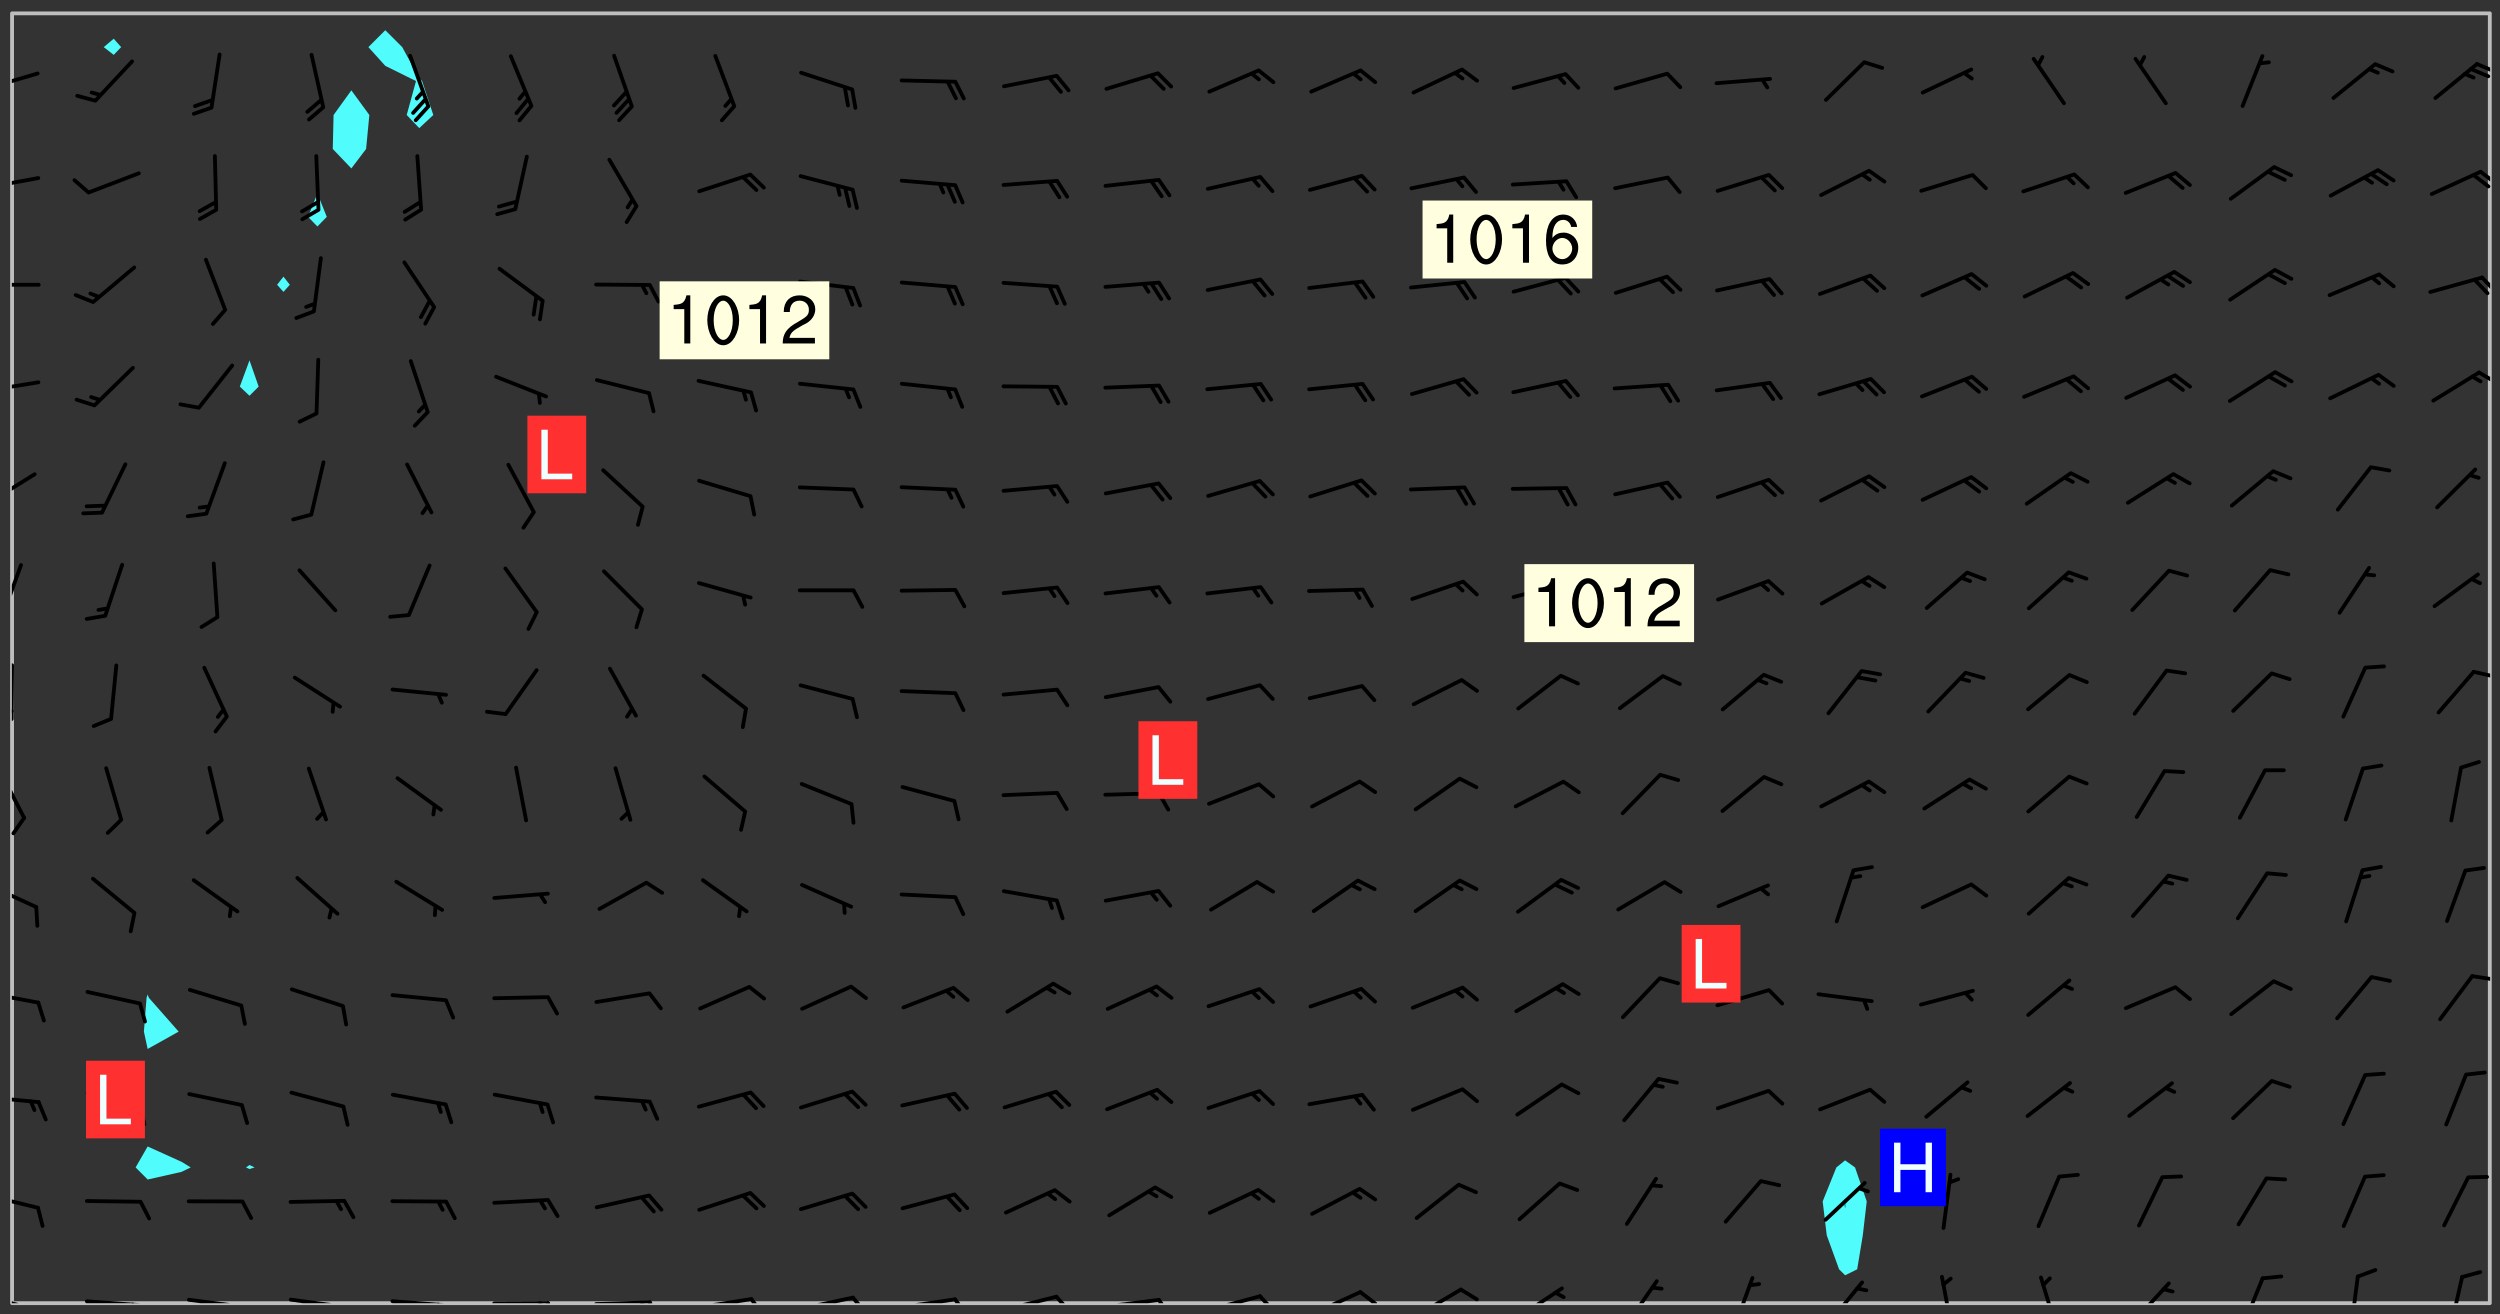 <svg xmlns="http://www.w3.org/2000/svg" role="img" xmlns:xlink="http://www.w3.org/1999/xlink" viewBox="142.45 309.95 326.84 171.84"><rect x="142.45" y="309.95" width="326.84" height="171.84" fill="#333333" stroke="none"/><defs><clipPath id="a"><path d="M144 311.672h1v168.656h-1zm0 0"/></clipPath><clipPath id="b"><path d="M144 311.672h324v168.656H144zm0 0"/></clipPath><clipPath id="c"><path d="M467 311.672h1v168.656h-1zm0 0"/></clipPath><clipPath id="d"><path d="M144 479h4v1.328h-4zm0 0"/></clipPath><clipPath id="e"><path d="M153 479h9v1.328h-9zm0 0"/></clipPath><clipPath id="f"><path d="M160 480h3v.328h-3zm0 0"/></clipPath><clipPath id="g"><path d="M159 480h2v.328h-2zm0 0"/></clipPath><clipPath id="h"><path d="M166 479h9v1.328h-9zm0 0"/></clipPath><clipPath id="i"><path d="M173 480h3v.328h-3zm0 0"/></clipPath><clipPath id="j"><path d="M180 479h8v1.328h-8zm0 0"/></clipPath><clipPath id="k"><path d="M187 480h2v.328h-2zm0 0"/></clipPath><clipPath id="l"><path d="M193 479h9v1.328h-9zm0 0"/></clipPath><clipPath id="m"><path d="M200 480h2v.328h-2zm0 0"/></clipPath><clipPath id="n"><path d="M199 480h2v.328h-2zm0 0"/></clipPath><clipPath id="o"><path d="M206 480h9v.328h-9zm0 0"/></clipPath><clipPath id="p"><path d="M213 480h3v.328h-3zm0 0"/></clipPath><clipPath id="q"><path d="M212 480h2v.328h-2zm0 0"/></clipPath><clipPath id="r"><path d="M220 479h8v1.328h-8zm0 0"/></clipPath><clipPath id="s"><path d="M227 479h2v1.328h-2zm0 0"/></clipPath><clipPath id="t"><path d="M226 480h2v.328h-2zm0 0"/></clipPath><clipPath id="u"><path d="M233 479h8v1.328h-8zm0 0"/></clipPath><clipPath id="v"><path d="M240 479h3v1.328h-3zm0 0"/></clipPath><clipPath id="w"><path d="M246 479h9v1.328h-9zm0 0"/></clipPath><clipPath id="x"><path d="M253 479h3v1.328h-3zm0 0"/></clipPath><clipPath id="y"><path d="M260 479h8v1.328h-8zm0 0"/></clipPath><clipPath id="z"><path d="M267 479h3v1.328h-3zm0 0"/></clipPath><clipPath id="A"><path d="M273 479h8v1.328h-8zm0 0"/></clipPath><clipPath id="B"><path d="M280 479h3v1.328h-3zm0 0"/></clipPath><clipPath id="C"><path d="M286 479h9v1.328h-9zm0 0"/></clipPath><clipPath id="D"><path d="M293 479h3v1.328h-3zm0 0"/></clipPath><clipPath id="E"><path d="M300 479h8v1.328h-8zm0 0"/></clipPath><clipPath id="F"><path d="M306 479h4v1.328h-4zm0 0"/></clipPath><clipPath id="G"><path d="M313 478h8v2.328h-8zm0 0"/></clipPath><clipPath id="H"><path d="M320 478h3v2.328h-3zm0 0"/></clipPath><clipPath id="I"><path d="M327 478h7v2.328h-7zm0 0"/></clipPath><clipPath id="J"><path d="M333 478h3v2.328h-3zm0 0"/></clipPath><clipPath id="K"><path d="M340 478h7v2.328h-7zm0 0"/></clipPath><clipPath id="L"><path d="M354 477h6v3.328h-6zm0 0"/></clipPath><clipPath id="M"><path d="M368 476h4v4.328h-4zm0 0"/></clipPath><clipPath id="N"><path d="M381 477h6v3.328h-6zm0 0"/></clipPath><clipPath id="O"><path d="M396 476h2v4.328h-2zm0 0"/></clipPath><clipPath id="P"><path d="M409 476h3v4.328h-3zm0 0"/></clipPath><clipPath id="Q"><path d="M420 477h7v3.328h-7zm0 0"/></clipPath><clipPath id="R"><path d="M435 476h4v4.328h-4zm0 0"/></clipPath><clipPath id="S"><path d="M449 476h2v4.328h-2zm0 0"/></clipPath><clipPath id="T"><path d="M462 476h3v4.328h-3zm0 0"/></clipPath><clipPath id="U"><path d="M144 465h4v4h-4zm0 0"/></clipPath><clipPath id="V"><path d="M144 453h4v2h-4zm0 0"/></clipPath><clipPath id="W"><path d="M144 439h4v3h-4zm0 0"/></clipPath><clipPath id="X"><path d="M465 437h3v2h-3zm0 0"/></clipPath><clipPath id="Y"><path d="M144 425h4v4h-4zm0 0"/></clipPath><clipPath id="Z"><path d="M144 410h2v8h-2zm0 0"/></clipPath><clipPath id="aa"><path d="M144 416h2v4h-2zm0 0"/></clipPath><clipPath id="ab"><path d="M144 396h1v9h-1zm0 0"/></clipPath><clipPath id="ac"><path d="M144 402h1v2h-1zm0 0"/></clipPath><clipPath id="ad"><path d="M465 397h3v2h-3zm0 0"/></clipPath><clipPath id="ae"><path d="M144 383h2v8h-2zm0 0"/></clipPath><clipPath id="af"><path d="M144 371h4v5h-4zm0 0"/></clipPath><clipPath id="ag"><path d="M144 359h4v3h-4zm0 0"/></clipPath><clipPath id="ah"><path d="M466 358h2v3h-2zm0 0"/></clipPath><clipPath id="ai"><path d="M144 346h4v2h-4zm0 0"/></clipPath><clipPath id="aj"><path d="M466 345h2v4h-2zm0 0"/></clipPath><clipPath id="ak"><path d="M144 332h4v3h-4zm0 0"/></clipPath><clipPath id="al"><path d="M466 332h2v3h-2zm0 0"/></clipPath><clipPath id="am"><path d="M465 332h3v3h-3zm0 0"/></clipPath><clipPath id="an"><path d="M144 319h4v3h-4zm0 0"/></clipPath><clipPath id="ao"><path d="M466 318h2v2h-2zm0 0"/></clipPath><clipPath id="ap"><path d="M465 318h3v3h-3zm0 0"/></clipPath><g id="aq" clip-path="url(#clip1)"><path fill="#fff" fill-opacity="0" fill-rule="evenodd" d="M0 0h1000v1000H0zm0 0"/><path fill="#d3d3d3" fill-opacity="0" fill-rule="evenodd" d="M162.152 355.867l-.234.293.059.234.117.172.176.234.293.348.113.059.117-.172.059-.234.176-.176.465-.176h.699l.234.293.289.816.059.176.176.23.352.234.699.699.172.176.234.348.234.41.289.582.41.465.23.234.234.176.117.23.176.293.172 1.164v.234l.059.289.059.117.117.117.348.41.117.172.176.176.176.234.117.172.172.352.059.234.234.406.234-.059-.176.176-.059.93h-.582l-.234-.113-.348.113-.117.117-.059.293-.059.176-.117.172-.465.293-.059.234-.059.113v.645l.059.172v.41l.059.059v.406l.059.406.117.176.059.059.23.641-.059.293v.699l-.059.582v.234l-.059.23-.055.352v1.922l.055.117h.426l-.367.117-.023.352.891 1.168 1.742.539 1.34.359v.539l.09.809.535.715 1.52.27.891-.086.09 1.164.535.18 1.16-.18 2.055-.984 1.16-.363 1.879-.176 1.695-.18-.18.719-1.516.086-1.25.09-.805.27-1.074.809.27.719.535.898-.18.625-.266.809.266 1.078.625.898.805.18 1.25-.18-.266.723.098.504.055.293v.172l.059.293v.406l.176.117.352.117h.406l.293-.176.113-.117.059-.117.117-.23.059-.176.352-.465.23-.176.176-.059.176.059.059.176.117.988.055.469.059.172.117.234.176.059.816.059h.289l.117.234.059.406.059.352v1.105l.117.293.117.348.289.699.176.352.582.754.352.176.172.059.469.234.641.465.348.234.293.176.293.055.23.062.816.348.293.176.113.172.352.352.117.176.523.641v.289l.059.352v.348l.059.352.059.289.117.059.172.059h.176l.582.234.176.117.176.289.176.234.113.234.293.23.117.117v.41l.059.055.289.234.234.117.059.117.117.172.059.117.23.234.059.176.234.059.117.059-.117.113-.059.117v.117l-.117.293-.117.289v.582l.176.117.117.059.059.117.117.117.113.059.176.348.059.352.059.406v.176l-.059.176-.117.699v.172l.117.176.293.293h.406l.176.117.117.172.117.293v.234h-.527l-.23-.234h-.234l-.176.059-.059.699.059.348.117.176.176.41.117.23.289.469.176.055h.523l.234.059.758.641.059.293v.234l.059.059.23.348v.352l-.117.172v.293l.293.289.293.176.172.059.293.176.293.117.582.406.289.234.293.176.219.16.016.012.23.176.641.523.176.234.117.176.176.176.113.172v.641l.117.176.469.117.582.117.234.059.23.113.293.117.113.059.586.352.289.172.176.062.176.055.176.059.699.352.289.176.234.055.289.176.234.117.641.406.293.117.172.059.234.059.41.059.23.059.234.117.059.172-.41.176.469.059.059.293.113.234.176.055.234.059.176.059.406.117.641.234.117.172.059.234v.176l-.059.117-.059.406.234.234.117.059.348.117.641.23.176.117.289.117.176.176.234.465.582 1.105.176.176.348.176.176.117.352.117 1.047.523.234.059.465.113.293.059.465.176.758.582.234.234.348.465.176.176.289.234.816.699.293.176.289.289.293.176.293.289.695.641.176.176.293.234.289.234.469.289.641.582.348.234.234.293.348.348.352.465.934.992.348.406.117.176.234.059.113.117.645.176.23.113.234.059.293.176.23.117.934.699.406.406.234.176.406.176.234.117.816.348.348.234.234.117.293.289.23.117.758.352.352.172.23.059.293.117.234.059.871.176h.816l.469.23.172.059.875.699.465.117.293.059.176.059.23.059.469.059.348.059.352.059.406.059h.293l.172.059v.23l.176.176h.293l.348.059.352.059.699.117h.641l.465-.234.293-.176.172-.117.41-.172.289-.176.934-.465.469-.293.523-.293.465-.172.465-.176 1.051-.465.289-.117.41-.117.289-.117.527-.176 1.516-.699.582-.348.289-.059.293-.059.348-.117.875-.23.352-.117h.113l.234-.059.875-.234.234-.059h.812l.352-.059.816-.117.172-.059.352-.055.293-.059.23-.059.816-.176.176-.059h.348l.234-.059.465-.117.758-.172.234-.059h.348l.41-.117.289-.059 1.285-.059h.289l.41-.059.23-.059h.176l.875-.117h.406l.41-.117h.348l.352-.113.871-.059h1.75l1.047.289.41.117.289.117.352.117.289.117 1.051.172.289.059h.293l.293.059.172.059.41.059.172.059.117.059h.117l.117.059.352.059h.113l.41.066 1.922.395 1.926.395 1.52.449 1.695.719 2.145.805 1.605-.719 1.43-.805 1.16-1.078 1.25-.449 3.035-.719 1.875-.359 2.145-1.348 2.234-1.254 2.5-1.258 1.695-.449 1.785-.18 1.16-.27.625.539 1.34-.27.715-.988.984-1.344.445-.18.805-.359 1.875-.539 1.785-.449 1.25-.27 1.16-.09 1.699-.09 1.961-.27 1.25-.09h.539l.625-.09h.891l2.145-.18 2.41-.18 2.59-.09 1.695.18 1.609.09 1.43.359 1.16.719 1.875.988 1.16 1.527.266.715.629.09.355.898.535.539.535 1.527 1.074.359h.535l-.805.535.09 1.707.715 2.695.891.805.895.988.715 1.258 1.785.539 1.52-.18.355 1.344 1.609-.805.98-.539.27.27.316-.215.219-.145.801.449.449-.359h.355l.535-.27.539-.719.535-.27.625-.988 1.16.449.84.371 1.395.617 1.695-.18h1.605l1.785.09.18-1.707.535-1.344.805.27.492.848.402.406-.09.539v.359l.715.449.711-.27h1.43l.359.988.445 1.258.715 1.344 1.25.629 1.695.629.715-.18.18-.539.98-.09.449.359.086 1.258-.266.629-.535.18v.539l.715.984.266.539.984.988.801 1.078-.266.359-.09.898-.625 2.332-.355 2.066-.09 1.793-.18.719-.09.539v1.438l-.98 1.883-.359 1.707-.535.898-.805 1.168-.266.539 2.055 1.254.086.359-.355.539-.09-.18v.809l.09 1.438-.445.715-1.074.094-.266.715.535.898.805.719 1.16.809 1.34.27.445.359-.355.449-1.789-.09-1.25-.449-.715-.719-.625-.09-.176 3.59-.188 1.309h89.359V311.703h-55.27v49.082l.762.125 3.289.543 2.023 2.836v2.754l2.352.332 2.348.332h4.051l-1.379 4.16-2.023.707-2.023.703-.543.344-2.594 1.617-.188.117-2.023-2.078-.73-2.742-2.672-2.078-1.375-3.5-.066-.082-1.957-2.672 2.75-1.418v-49.082H294.422v91.414l.117.031.133.012.074.074.105.047.09.059.086.059.09.059.297.297.059.09.031.117.027.117.016.137-.031.117-.059.09-.059.086-.043.105-.047.102-.027.121v.145l.176.27.148.148.074.086.074.074.043.105.062.09.059.086.043.105.059.09.047.102.043.105.059.086.117.18.074.074.062.086.059.09.043.105.059.09.059.086.062.09.059.09.043.102.117.18.074.074.059.086.074.074.09.059.105.047h.148l.133-.016.133.016.102-.047.074-.074.047-.102-.016-.133v-.148l-.047-.105-.027-.117-.047-.102-.027-.121-.043-.102-.062-.09-.043-.102-.043-.105-.031-.117-.016-.133-.012-.137.086-.059.059-.086.121-.031.043.105.016.133v.117l.059.102.059.09.09.059.148.148.059.09.043.105-.012.102.086.059.105.047.086.059.09.059.074.074-.117.027-.105.047-.086.059-.074.074-.059.09-.062.086-.027.121-.047.102-.043.105-.031.117-.012.133-.016.133v.148l.027.117.047.105.043.102.059.09.074.074.09.059.074.074.09.059.059.09.043.105.047.102.117.031.133.016h.148l.117-.031.105.043.043.105.047.102.027.121L299.5 410l.027.117.031.121.027.117.105.043.102.047.133-.016.148.148.062.086.074.074.07.074.09.062.105.043.102.043.117.031.137.016.117-.031.074-.074.027-.117-.012-.133-.031-.121-.027-.117.043-.105h.117l.09.062.117.027h.148l.133.016h.148l.133.016.133-.016h.148l.133-.016.133-.012.137.012.117-.027.133-.016.191-.059-.059.176-.016.133-.027.121-.016.133-.059.086-.133.016-.105.047-.105.043-.117.031-.117.027-.266.031h-.148l-.133.016-.074.074.059.086.148.148.117.18.074.07.09.062.09.059.086.059.09.059.102.043.105.062.105.043.086.059.105.047.102.043.18.117.059.09-.043.102-.047.105.016.133.223.223.059.09.043.102.031.121.043.102.016.133.031.117.012.137.031.117.148.148.102.043.105.043.117.031.133.016.137.016h.117l.117-.031.09-.059.043-.105.047-.102.043-.105.031-.117.012-.133v-.148l-.012-.133-.016-.133-.031-.117-.043-.105-.047-.105-.043-.102-.043-.105-.016-.133.016-.133.027-.117.031-.117.027-.121.047-.102.09-.059.086-.062.074-.074.09-.059.223-.223.059-.086.074-.074.117-.18.059-.086v-.148l-.074-.074-.102-.047-.105-.043-.102-.043-.059-.09-.047-.105-.027-.117.09-.059.117-.031.102-.043.18-.117.148-.148.012-.133-.012-.105-.09-.059-.133.016h-.148l-.133.016-.133-.016-.121-.031-.086-.059-.074-.074-.059-.09-.062-.086-.117-.18-.059-.086.031-.121.086-.059.121-.031.059-.086v-.121l-.031-.117-.059-.09-.059-.086-.047-.105-.027-.117-.016-.133.059-.09.074-.074.09-.059.117-.18.074-.074.059-.086.148-.148.121-.031.133-.016.133.016.074.074.043.105.016.133-.031.117-.117.031-.133.012-.148.148-.043.105-.047.102-.027.121-.031.117v.148l.031.117.043.105.059.09.074.07.074.074.117.031.121.027.117-.027.133-.016h.117l.09.059.074.074.047.105.059.086.102.047.133.016.105.043.086.059-.012.105-.074.074-.18.117-.059.09-.09.059-.07.074-.074.074-.062.09-.027.117-.016.133.016.133-.016.133v.148l.016.133.027.117.031.121.074.074.09.059.086.059.09.059.117.031v.086l-.102.047-.09.059-.266.031-.117.027h-.148l-.105.043-.102.047-.059.09-.062.234-.012.133-.031.121-.016.133v.293l-.012.133.012.137.016.133.133.016.133.012.121.031.086.059.074.074.047.105.043.102.016.133v.445l-.016.133v.445l.031.266.027.117.016.133.031.117.086.211.031.266v.148l-.031.117-.027.117-.031.121-.027.117-.031.117-.031.121-.012.133-.016.133.09.059.117-.031.102.016.047.105-.031.266v.441l-.043.105-.047.105-.043.102-.043.105-.059.086-.031.121-.043.117-.031.117-.016.133.016.133.059.09.105.047.086.059.059.086-.012.137-.031.117-.043.102v.445l-.016.133v.148l-.031.117-.043.105-.027.117-.047.105-.043.102-.031.121-.027.117-.031.133-.031.117-.027.117-.043.105-.031.117-.031.121-.012.133-.016.133v.297l.027.117v.148l.047.398.027.117.059.09.121.031h.148l.133-.016.059.09v.117l-.059.09-.09.059-.102.043-.105.047-.09.059-.086.059-.137.016-.117-.031-.133-.016-.102.047-.062.086-.012.137-.016.133-.031.117-.027.117-.016.133-.031.121v.297l.016.133.031.117v.148l.012.133v.148l-.027.117-.047.102-.027.121-.031.117-.059.09-.074.074-.102.043-.105.047-.117.027-.121.031-.102-.047.059-.086.105-.047.027-.117.031-.117.027-.121.031-.117v-.148l.016-.133-.031-.117-.043-.105-.105.016-.074.074-.102.043-.09.062-.074.074-.043.102-.016.133-.031.117L304.25 426l-.031.117-.027.117-.031.121-.027.117-.031.117-.043.105-.09.059h-.09l-.117-.031-.031-.086.016-.137-.031-.117v-.148l-.012-.133v-.148l-.062-.234-.027-.121-.043-.102-.047-.105-.059-.086-.059-.09-.043-.105-.062-.086-.148-.148-.07-.074-.105-.047-.105-.043-.102-.043-.297-.297-.09-.074-.086-.059-.105-.043-.09-.062-.086-.059-.105-.043-.09-.059-.086-.062-.074-.07-.105-.047-.086-.059-.105-.043-.09-.062-.102-.043-.105-.043-.086-.059-.105-.047-.105-.043-.102-.047-.09-.059-.102-.043-.105-.043-.09-.062-.117-.027-.133-.016-.133.016H299.75l-.133.016-.117-.031-.09-.059-.074-.074-.09-.059-.102-.047h-.148l-.121-.027-.102-.043-.074-.074-.117-.18-.09-.059-.102-.043-.09-.062-.105-.043-.09-.059-.086-.059-.105-.047-.059-.086-.059-.09-.043-.105-.047-.102-.074-.074-.086-.059-.074-.074-.09-.059-.223-.223-.043-.105-.031-.266.105-.043h.145l.105.043.074.074.09.059.086.059.105.047.09.059.148.148.07.074.148.148.062.086.074.074.086.059.074.074.09.062.09.059.086.059.27.176.102.047.105.043.102.043.047-.074.059-.086.074-.074.07-.074.105.043.074.074.059.09.043.102.047.105.043.105.121.027.117-.027.074-.09.043-.105.059-.09.074-.074.105-.043.117-.027.133.012.09.059.148.148.059.09.043.105.047.102.043.105.043.102.105.047.105.043.133.016.086-.059.059-.09.074-.074.105-.043.117.027.105.047.102.043.105.043.102.047.18.117v.117l-.016.133.016.133.016.137.059.086.102.047.121.027.117.031h.148l.117-.031.059-.09.18-.117.059-.09.074-.074.059-.086.117-.18.18-.117.117.031.09.059.043.074-.016.133v.117l.09.059h.148l.133-.016.133-.012.266-.031.105-.043.117-.031.121-.027.074-.074.07-.074.062-.09-.016-.105-.047-.102-.102-.043-.105-.016-.117.027-.266.031h-.148l-.074-.074-.09-.059-.117-.031-.117-.027-.133-.016h-.148l-.133.016h-.297l-.105-.047-.148-.148-.043-.102-.059-.09.223-.223.086-.059.105-.043.117-.031.133-.016.133.016.137.016.102.043.133-.012.09-.062.102-.043.062-.09-.047-.102-.09-.059-.117-.031-.102-.043-.059-.09-.062-.09v-.117l.016-.133.105-.047.074-.07v-.121l-.09-.059-.031-.117.09-.059.074-.074.043-.105.059-.09.047-.102.016-.133v-.148l-.047-.105-.043-.102-.09-.059-.133-.016-.102-.043-.137-.016-.117-.031h-.445l-.133-.016-.133-.012-.133-.016-.117-.031h-.148l-.133-.016-.133-.012-.266-.031-.121-.043-.086-.059-.074-.074v-.148l.012-.133.105-.047.102-.043.133-.016h.152l.133-.016h.293l.121.031.102.043.09.059.234.062.121-.047.09-.059.102-.043.133-.016.105.043.102.047.133.012.121-.027h.145l.121-.031.117-.027.105-.047.074-.074.086-.059.148-.148.059-.086.047-.105.027-.117.016-.105-.102-.043-.09-.059-.117-.031-.105-.043-.09-.062-.074-.086-.074-.074-.102-.043-.105-.047-.102-.043-.059-.09-.047-.102-.086-.211-.062-.086-.059-.09-.074-.074-.086-.059h-.27l-.117.031-.09.059-.102.043-.133.016-.105-.016-.027-.117-.062-.09-.117-.031-.102-.043-.148-.148-.031-.117-.016-.105.074-.074.18-.117.117-.027.117-.031.137.016.102.043.105.043.102.047.105.043.117.031.133.016.117.027.133.016.105-.016.09-.059-.074-.074-.105-.043-.074-.074-.074-.09-.148-.148-.086-.059-.09-.059-.074-.074-.09-.059-.102-.047-.121-.027-.102-.047-.105-.043-.117-.031-.102-.043-.121-.031h-.148l-.117.031-.105.043-.086.062-.18.117-.086.059-.09.059-.105.047-.086.059-.105.043-.102.043-.105.047-.074.074-.059.09-.059.086-.047.105-.059.086-.074.074-.133-.012-.117-.031h-.117l-.074.074-.09.059-.074.074-.09.059-.086.059-.105.047-.102.043-.137.016-.102-.043-.148-.148-.105-.047h-.086l-.105.047-.102.043-.121.031-.117-.031-.074-.074v-.117l.031-.121.074-.07.059-.09.074-.074.117-.031.105-.043h.293l.133-.016.137-.016.102-.043.09-.059.102-.047.09-.059.133-.012.09.059.133.012.09-.059.086-.059.105-.043.09-.059.086-.062.09-.059.148-.148.059-.086.059-.09.105-.043.133-.016.117.027.121.031.059-.059.059-.09.031-.266.027-.117.105.012.133.016.102-.043.09-.059.059-.09.074-.074.059-.09.047-.102.012-.133-.012-.133-.047-.105-.148-.148-.059-.09-.059-.086-.043-.105v-.445l.016-.133v-.148l.012-.133-.059-.059-.09.059-.102-.043-.18-.117-.086-.059-.062-.09-.059-.09-.074-.074-.086-.059-.121.031-.102.012-.105.047-.086.059-.105.043-.148.148-.09.059-.086.059-.09.062-.105.043-.133.016v-.121l.105-.043.117-.031.074-.07.043-.105v-.148l-.027-.117-.148-.148-.133-.016h-.148l-.117.031-.105.043-.102.043-.09.062-.117.027-.074-.074.012-.133-.043-.102-.043-.105-.09-.059-.117.027-.121.031-.117.031-.102.043-.121.031-.102.043-.105.043-.09.059-.102.016v-.117l.016-.133-.059-.09-.074.043-.148.148-.059.09-.074.074-.047.105-.043.102-.074.074-.059.09-.074.074-.059.086-.074.074-.09.062-.074.07-.074.074-.102.016-.133.016-.105-.043v-.121l.148-.148.043-.102.059-.09.047-.102.043-.105.059-.09.031-.117.043-.102.031-.121.027-.117.047-.105.043-.102.043-.105.074-.07.09-.062.09-.059.102-.043h.297l.266-.031.105-.043-.074-.074-.117-.031-.105-.043-.09-.059-.102-.047-.09-.059-.102-.043-.105-.043-.09-.062-.086-.059-.105-.043-.102-.043-.121-.031-.117-.031-.102-.043L297.5 410.25l-.102-.043-.09-.059-.043-.105-.016-.133.102-.043.133-.016.137.016.133-.016.102-.043.059-.09.016-.105-.09-.059-.074-.074-.102-.043-.09-.059-.148-.148-.043-.105-.016-.133v-.293l-.059-.09-.09-.059-.074-.074-.043-.105-.031-.117-.059-.09-.074-.074-.117-.027-.074-.074-.09-.059-.09-.062-.086-.059-.074-.074-.059-.086-.047-.105-.086-.059-.148-.148-.195-.059-.133.016-.102.043-.074.074-.047.102-.043.105-.059.09-.059.086-.297.297-.09.059h-.086l-.062-.086-.043-.105.031-.117.059-.09.027-.117-.012-.133-.09-.062-.105.047-.117.027-.117.031-.27.176-.102.047-.117.027-.105.047-.09.059-.102.043-.059-.086-.047-.105.016-.133.047-.105.07-.074.074-.07.059-.09v-.148l-.043-.105h-.238l-.102.047-.031.117-.027.117-.031.121-.074.043-.133.016-.074-.047-.043-.102-.043-.105-.047-.102-.043-.105-.121.031-.102.043-.133.016-.117.031-.105.043-.09.059-.102.047-.121.027-.133.016-.102-.043-.059-.09-.047-.105-.043-.102-.043-.105v-.117l.059-.09.086-.059.18-.117.102-.047.105-.043.105-.059.102-.043.09-.062.102-.043.105-.059.102-.047.09-.059.105-.043.102-.043.09-.062.102-.043.137-.016.117.031.102.043.121.031.102.043.105.047.102.043.105.043.102.047.105.043.102.043.105.047.086.059.105.043.117.031.105.043.102.047.09.059.105.043.102.043.105.047.117.027.102.047.121.027h.148l.086-.059.016-.102.059-.09-.027-.117-.074-.074-.117-.18-.074-.074-.09-.074-.18-.117-.086-.059-.105-.043-.102-.047-.27-.176-.059-.09-.074-.074-.059-.09-.043-.102-.031-.117-.016-.137v-.562l-.012-.133-.016-.133-.031-.117-.016-.133-.012-.133-.031-.121-.223-.223-.059-.086-.016-.105.031-.117.133-.016v-91.414H172.992v1.453l-.059.234-.352 1.051-.172.523-.117.348-.176.41-.117.172-.234.293-.23.059h-.352l-.117.059-.23.406v.293l.117.176.23.23.117.234.641.758.293.465.176.234.23.352.234.348.641.816.176.465.172.41.117.695.176.469.117 1.398.059.465v.875l.117 1.047v4.781l-.059.465-.352 1.281-.176.523-.113.41-.352.93L172.934 336l-.234.582-.117.176-.172.348-.176.406-.352.816-.059.293-.113.293-.117.289-.059.176-.117.875-.059.406-.059.117-.059.176-.059.172-.23.527-.117.172v.234l-.117.234-.059.172-.176.586v.289l-.059.176v.293l-.059.113-.059.527v.172l-.055.234v2.621l-.176.816-.117.176-.176.234-.117.172-.113.234-.586.934-.23.289-.293.465-.176.234-.289.352-.352.699-.113.23-.176.41-.176.23-.406.527-.816.699-.293.172-.289.234-.176.117-.176.176-.523.406-.527.176-.172.176-.234.055-.641.176h-.758m12.211 31.023l-1.074.449.359.895 1.25-.715.445-.539-.98-.09"/><path fill="#d3d3d3" fill-opacity="0" fill-rule="evenodd" d="M201.508 416.598h-.895l.449.629.98.359.805-.09.445-.988-.176.09-.715-.355-.895.355m154.621 59.07l-.059-.523v-.293l.113-.293.059-.23.469-.469h.113l.117-.113.117-.059h.176l.234-.059h.348l.234.059.117.059.23.172.059.176.117.582v.293l-.117.176-.172.289-.176.176-.527.523-.23.234-.117.059h-.176l-.117-.059-.406-.293-.176-.117-.117-.059-.059-.113-.055-.117m6.641-10.957l-.059-.172v-1.109l.059-.172.176-.059.172-.059h.176l.234-.059.117.059.059.699-.059.172-.117.176-.117.059-.234.523-.113.059h-.234l-.059-.117m9.613-14.391l-.117-.176v-.699l.293-.875.117-.172.176-.352.113-.23.117-.293.352-.758.117-.23.172-.234h.176l.117-.059h.641l.117.059.234.234.172.113.352.293.117.117.113.176v.113l.117.059.117.117v.699l-.059.176v.23l-.059.176-.348 1.051-.117.23-.117.234-.117.059-.23.234-.641.289h-.875l-.41-.117-.641-.465"/><path fill="none" stroke="#bebebe" stroke-linecap="round" stroke-linejoin="round" stroke-miterlimit="10" stroke-width=".5" d="M467.957 311.695H144.027v168.625h323.93v-168.625"/><g clip-path="url(#a)"><path fill="#fff" fill-opacity="0" fill-rule="evenodd" d="M144 475.891v4.438h.004H144V311.672h.004H144v164.219"/></g><g clip-path="url(#b)"><path fill="#fff" fill-opacity="0" fill-rule="evenodd" d="M144.004 480.328V311.672h13.312v3.34l-1.305 1.098 1.305 1.016.973-1.016-.973-1.098v-3.34h4.438v128.297l-.141.414-.352 4.438.492 2.266v12.75l-1.574 2.738 1.574 1.582 4.438-1.004 1.195-.578-1.195-.73-4.438-2.008v-12.75l4.051-2.266-3.906-4.438-.145-.414V311.672h13.312v45.387l-1.266 3.434 1.266 1.199v100.566l-.461.316.461.211.668-.211-.668-.316V361.691l1.199-1.199-1.199-3.434v-45.387h4.441v34.445l-.832 1.062.832.93.832-.93-.832-1.062v-34.445h4.438v23.57l-1.227 3.059 1.227 1.258 1.227-1.258-1.227-3.059v-23.57h4.438v10.09l-2.324 3.223-.105 4.441 2.43 2.543 1.93-2.543.426-4.441-2.355-3.223v-10.09h4.438v2.227l-2.211 2.211 2.211 2.449 4.016 1.988-1.215 4.438 1.641 1.715 1.836-1.715-1.465-4.438-.371-.348-2.227-4.09-2.215-2.211v-2.227h190.852v149.977l-1.145.926-1.789 4.441.535 4.438 1.609 4.438.789.785 1.578-.785.734-4.438.516-4.438-1.531-4.441-1.297-.926V311.672h84.324v168.656H144.004"/></g><path fill="#50fcfc" fill-rule="evenodd" d="M157.316 317.125l-1.305-1.016 1.305-1.098.973 1.098-.973 1.016m4.438 147.031l-1.574-1.582 1.574-2.738 4.438 2.008 1.195.73-1.195.578-4.438 1.004m0-17.07l-.492-2.266.352-4.438.141-.414.145.414 3.906 4.438-4.051 2.266m13.312-85.395l-1.266-1.199 1.266-3.434 1.199 3.434-1.199 1.199m0 101.094l-.461-.211.461-.316.668.316-.668.211m4.441-114.676l-.832-.93.832-1.062.832 1.062-.832.93m4.438-8.551l-1.227-1.258 1.227-3.059 1.227 3.059-1.227 1.258m4.438-7.59l-2.43-2.543.105-4.441 2.324-3.223 2.355 3.223-.426 4.441-1.93 2.543m4.438-13.41l-2.211-2.449 2.211-2.211 2.215 2.211 2.227 4.09.371.348 1.465 4.438-1.836 1.715-1.641-1.715 1.215-4.438-4.016-1.988m188.453 152.895l-.535-4.438 1.789-4.441 1.145-.926v5.023l-.191.344.191.887.184-.887-.184-.344v-5.023l1.297.926 1.531 4.441-.516 4.438-.734 4.438-1.578.785-.789-.785-1.609-4.438"/><path fill="#00e8fc" fill-rule="evenodd" d="M383.672 467.902l-.191-.887.191-.344.184.344-.184.887"/><g clip-path="url(#c)"><path fill="#fff" fill-opacity="0" fill-rule="evenodd" d="M467.996 480.328H468V311.672h-.004H468v168.656h-.004"/></g><g clip-path="url(#d)"><path fill="none" stroke="#000" stroke-linecap="round" stroke-linejoin="round" stroke-miterlimit="10" stroke-width=".5" d="M147.375 481.301l-6.75-1.941"/></g><g clip-path="url(#e)"><path fill="none" stroke="#000" stroke-linecap="round" stroke-linejoin="round" stroke-miterlimit="10" stroke-width=".5" d="M160.82 480.578l-7.012-.5"/></g><g clip-path="url(#f)"><path fill="none" stroke="#000" stroke-linecap="round" stroke-linejoin="round" stroke-miterlimit="10" stroke-width=".5" d="M160.82 480.578l.992 2.246"/></g><g clip-path="url(#g)"><path fill="none" stroke="#000" stroke-linecap="round" stroke-linejoin="round" stroke-miterlimit="10" stroke-width=".5" d="M159.801 480.508l.496 1.121"/></g><g clip-path="url(#h)"><path fill="none" stroke="#000" stroke-linecap="round" stroke-linejoin="round" stroke-miterlimit="10" stroke-width=".5" d="M174.113 480.781l-6.969-.906"/></g><g clip-path="url(#i)"><path fill="none" stroke="#000" stroke-linecap="round" stroke-linejoin="round" stroke-miterlimit="10" stroke-width=".5" d="M174.113 480.781l.863 2.297"/></g><g clip-path="url(#j)"><path fill="none" stroke="#000" stroke-linecap="round" stroke-linejoin="round" stroke-miterlimit="10" stroke-width=".5" d="M187.426 480.797l-6.961-.938"/></g><g clip-path="url(#k)"><path fill="none" stroke="#000" stroke-linecap="round" stroke-linejoin="round" stroke-miterlimit="10" stroke-width=".5" d="M187.426 480.797l.855 2.301"/></g><g clip-path="url(#l)"><path fill="none" stroke="#000" stroke-linecap="round" stroke-linejoin="round" stroke-miterlimit="10" stroke-width=".5" d="M200.766 480.594l-7.008-.531"/></g><g clip-path="url(#m)"><path fill="none" stroke="#000" stroke-linecap="round" stroke-linejoin="round" stroke-miterlimit="10" stroke-width=".5" d="M200.766 480.594l.984 2.246"/></g><g clip-path="url(#n)"><path fill="none" stroke="#000" stroke-linecap="round" stroke-linejoin="round" stroke-miterlimit="10" stroke-width=".5" d="M199.746 480.516l.492 1.125"/></g><g clip-path="url(#o)"><path fill="none" stroke="#000" stroke-linecap="round" stroke-linejoin="round" stroke-miterlimit="10" stroke-width=".5" d="M214.09 480.312l-7.027.031"/></g><g clip-path="url(#p)"><path fill="none" stroke="#000" stroke-linecap="round" stroke-linejoin="round" stroke-miterlimit="10" stroke-width=".5" d="M214.09 480.312l1.16 2.16"/></g><g clip-path="url(#q)"><path fill="none" stroke="#000" stroke-linecap="round" stroke-linejoin="round" stroke-miterlimit="10" stroke-width=".5" d="M213.066 480.316l.582 1.082"/></g><g clip-path="url(#r)"><path fill="none" stroke="#000" stroke-linecap="round" stroke-linejoin="round" stroke-miterlimit="10" stroke-width=".5" d="M227.402 480.219l-7.023.219"/></g><g clip-path="url(#s)"><path fill="none" stroke="#000" stroke-linecap="round" stroke-linejoin="round" stroke-miterlimit="10" stroke-width=".5" d="M227.402 480.219l1.219 2.129"/></g><g clip-path="url(#t)"><path fill="none" stroke="#000" stroke-linecap="round" stroke-linejoin="round" stroke-miterlimit="10" stroke-width=".5" d="M226.379 480.25l.609 1.066"/></g><g clip-path="url(#u)"><path fill="none" stroke="#000" stroke-linecap="round" stroke-linejoin="round" stroke-miterlimit="10" stroke-width=".5" d="M240.676 479.789l-6.941 1.078"/></g><g clip-path="url(#v)"><path fill="none" stroke="#000" stroke-linecap="round" stroke-linejoin="round" stroke-miterlimit="10" stroke-width=".5" d="M240.676 479.789l1.473 1.965"/></g><g clip-path="url(#w)"><path fill="none" stroke="#000" stroke-linecap="round" stroke-linejoin="round" stroke-miterlimit="10" stroke-width=".5" d="M253.957 479.598l-6.875 1.461"/></g><g clip-path="url(#x)"><path fill="none" stroke="#000" stroke-linecap="round" stroke-linejoin="round" stroke-miterlimit="10" stroke-width=".5" d="M253.957 479.598l1.578 1.879"/></g><g clip-path="url(#y)"><path fill="none" stroke="#000" stroke-linecap="round" stroke-linejoin="round" stroke-miterlimit="10" stroke-width=".5" d="M267.312 479.824l-6.953 1.008"/></g><g clip-path="url(#z)"><path fill="none" stroke="#000" stroke-linecap="round" stroke-linejoin="round" stroke-miterlimit="10" stroke-width=".5" d="M267.312 479.824l1.449 1.98"/></g><g clip-path="url(#A)"><path fill="none" stroke="#000" stroke-linecap="round" stroke-linejoin="round" stroke-miterlimit="10" stroke-width=".5" d="M280.559 479.477l-6.816 1.703"/></g><g clip-path="url(#B)"><path fill="none" stroke="#000" stroke-linecap="round" stroke-linejoin="round" stroke-miterlimit="10" stroke-width=".5" d="M280.559 479.477l1.645 1.824"/></g><g clip-path="url(#C)"><path fill="none" stroke="#000" stroke-linecap="round" stroke-linejoin="round" stroke-miterlimit="10" stroke-width=".5" d="M293.953 479.895l-6.973.871"/></g><g clip-path="url(#D)"><path fill="none" stroke="#000" stroke-linecap="round" stroke-linejoin="round" stroke-miterlimit="10" stroke-width=".5" d="M293.953 479.895l1.41 2.004"/></g><g clip-path="url(#E)"><path fill="none" stroke="#000" stroke-linecap="round" stroke-linejoin="round" stroke-miterlimit="10" stroke-width=".5" d="M307.176 479.418l-6.789 1.82"/></g><g clip-path="url(#F)"><path fill="none" stroke="#000" stroke-linecap="round" stroke-linejoin="round" stroke-miterlimit="10" stroke-width=".5" d="M307.176 479.418l1.672 1.793"/></g><g clip-path="url(#G)"><path fill="none" stroke="#000" stroke-linecap="round" stroke-linejoin="round" stroke-miterlimit="10" stroke-width=".5" d="M320.293 478.871l-6.395 2.914"/></g><g clip-path="url(#H)"><path fill="none" stroke="#000" stroke-linecap="round" stroke-linejoin="round" stroke-miterlimit="10" stroke-width=".5" d="M320.293 478.871l1.945 1.492"/></g><g clip-path="url(#I)"><path fill="none" stroke="#000" stroke-linecap="round" stroke-linejoin="round" stroke-miterlimit="10" stroke-width=".5" d="M333.438 478.543l-6.051 3.57"/></g><g clip-path="url(#J)"><path fill="none" stroke="#000" stroke-linecap="round" stroke-linejoin="round" stroke-miterlimit="10" stroke-width=".5" d="M333.438 478.543l2.094 1.281"/></g><g clip-path="url(#K)"><path fill="none" stroke="#000" stroke-linecap="round" stroke-linejoin="round" stroke-miterlimit="10" stroke-width=".5" d="M346.652 478.387l-5.852 3.887"/></g><path fill="none" stroke="#000" stroke-linecap="round" stroke-linejoin="round" stroke-miterlimit="10" stroke-width=".5" d="M345.801 478.949l1.078.586"/><g clip-path="url(#L)"><path fill="none" stroke="#000" stroke-linecap="round" stroke-linejoin="round" stroke-miterlimit="10" stroke-width=".5" d="M359.047 477.445l-4.012 5.77"/></g><path fill="none" stroke="#000" stroke-linecap="round" stroke-linejoin="round" stroke-miterlimit="10" stroke-width=".5" d="M358.465 478.285l1.219.145"/><g clip-path="url(#M)"><path fill="none" stroke="#000" stroke-linecap="round" stroke-linejoin="round" stroke-miterlimit="10" stroke-width=".5" d="M371.559 477.027l-2.406 6.602"/></g><path fill="none" stroke="#000" stroke-linecap="round" stroke-linejoin="round" stroke-miterlimit="10" stroke-width=".5" d="M371.211 477.988l1.215-.168"/><g clip-path="url(#N)"><path fill="none" stroke="#000" stroke-linecap="round" stroke-linejoin="round" stroke-miterlimit="10" stroke-width=".5" d="M385.895 477.609l-4.445 5.441"/></g><path fill="none" stroke="#000" stroke-linecap="round" stroke-linejoin="round" stroke-miterlimit="10" stroke-width=".5" d="M385.246 478.398l1.203.242"/><g clip-path="url(#O)"><path fill="none" stroke="#000" stroke-linecap="round" stroke-linejoin="round" stroke-miterlimit="10" stroke-width=".5" d="M396.332 476.875l1.309 6.906"/></g><path fill="none" stroke="#000" stroke-linecap="round" stroke-linejoin="round" stroke-miterlimit="10" stroke-width=".5" d="M396.523 477.883l.957-.77"/><g clip-path="url(#P)"><path fill="none" stroke="#000" stroke-linecap="round" stroke-linejoin="round" stroke-miterlimit="10" stroke-width=".5" d="M409.277 476.969l2.047 6.723"/></g><path fill="none" stroke="#000" stroke-linecap="round" stroke-linejoin="round" stroke-miterlimit="10" stroke-width=".5" d="M409.574 477.945l.867-.867"/><g clip-path="url(#Q)"><path fill="none" stroke="#000" stroke-linecap="round" stroke-linejoin="round" stroke-miterlimit="10" stroke-width=".5" d="M425.992 477.738l-4.75 5.18"/></g><path fill="none" stroke="#000" stroke-linecap="round" stroke-linejoin="round" stroke-miterlimit="10" stroke-width=".5" d="M425.301 478.492l1.188.309"/><g clip-path="url(#R)"><path fill="none" stroke="#000" stroke-linecap="round" stroke-linejoin="round" stroke-miterlimit="10" stroke-width=".5" d="M438.258 477.074l-2.652 6.508"/></g><path fill="none" stroke="#000" stroke-linecap="round" stroke-linejoin="round" stroke-miterlimit="10" stroke-width=".5" d="M438.258 477.074l2.441-.246"/><g clip-path="url(#S)"><path fill="none" stroke="#000" stroke-linecap="round" stroke-linejoin="round" stroke-miterlimit="10" stroke-width=".5" d="M450.699 476.844l-.902 6.969"/></g><path fill="none" stroke="#000" stroke-linecap="round" stroke-linejoin="round" stroke-miterlimit="10" stroke-width=".5" d="M450.699 476.844l2.293-.863"/><g clip-path="url(#T)"><path fill="none" stroke="#000" stroke-linecap="round" stroke-linejoin="round" stroke-miterlimit="10" stroke-width=".5" d="M464.34 476.902l-1.555 6.852"/></g><path fill="none" stroke="#000" stroke-linecap="round" stroke-linejoin="round" stroke-miterlimit="10" stroke-width=".5" d="M464.34 476.902l2.367-.645"/><g clip-path="url(#U)"><path fill="none" stroke="#000" stroke-linecap="round" stroke-linejoin="round" stroke-miterlimit="10" stroke-width=".5" d="M147.414 467.852l-6.828-1.676"/></g><path fill="none" stroke="#000" stroke-linecap="round" stroke-linejoin="round" stroke-miterlimit="10" stroke-width=".5" d="M147.414 467.852l.602 2.379m12.812-3.168l-7.027-.098m7.027.098l1.121 2.184m12.195-2.223l-7.027-.02m7.027.02l1.145 2.172m12.168-2.254l-7.023.145m7.023-.145l1.199 2.141m-2.219-2.121l.598 1.07m13.738-.992l-7.027-.051m7.027.051l1.137 2.172m-2.16-2.18l.57 1.086m13.766-1.289l-7.02.371m7.02-.371l1.262 2.105m-2.285-2.051l.633 1.051m13.621-1.691l-6.855 1.543m6.855-1.543l1.602 1.859m-2.598-1.637l1.602 1.863m12.621-2.414l-6.676 2.199m6.676-2.199l1.773 1.699m-2.746-1.379l1.773 1.695m12.539-1.934l-6.727 2.035m6.727-2.035l1.73 1.738m-2.707-1.441l1.73 1.738m12.594-1.926l-6.789 1.816m6.789-1.816l1.672 1.793m-2.66-1.527l1.672 1.793m12.434-2.613l-6.391 2.926m6.391-2.926l1.945 1.492m-2.875-1.066l.973.746m13.078-1.535l-6.004 3.652m6.004-3.652l2.109 1.254m-2.984-.723l1.055.625m13.309-.832l-6.352 3.004m6.352-3.004l1.969 1.465m-2.895-1.027l.984.73m13.191-1.301l-6.223 3.27m6.223-3.27l2.027 1.383m-2.934-.906l1.016.691m12.848-1.715l-5.508 4.363m5.508-4.363l2.25.984m10.934-1.141l-5.246 4.676m5.246-4.676l2.305.852m10.297-1.465l-3.816 5.902m3.262-5.043l1.223.105m13.039-.668l-4.602 5.309m4.602-5.309l2.391.547m11.184-.301l-5.121 4.816m4.379-4.113l1.16.395m10.793-2.172l-.91 6.965m.777-5.953l1.148-.43m13.203-.34l-2.715 6.48m2.715-6.48l2.441-.227m11.043.305l-3.059 6.324m3.059-6.324l2.453-.094m11.152.25l-3.637 6.012m3.637-6.012l2.449.137m10.438-.359l-2.781 6.457m2.781-6.457l2.445-.199m11.055.289l-3.152 6.277m3.152-6.277l2.453-.059"/><g clip-path="url(#V)"><path fill="none" stroke="#000" stroke-linecap="round" stroke-linejoin="round" stroke-miterlimit="10" stroke-width=".5" d="M147.496 454.039l-6.992-.684"/></g><path fill="none" stroke="#000" stroke-linecap="round" stroke-linejoin="round" stroke-miterlimit="10" stroke-width=".5" d="M147.496 454.039l.938 2.27m-1.953-2.367l.469 1.133m13.777-.539l-6.824-1.672m6.824 1.672l.605 2.379m-1.598-2.621l.301 1.188m14.035-1.066l-6.879-1.43m6.879 1.43l.688 2.355m12.582-2.164l-6.789-1.812m6.789 1.812l.555 2.391m12.82-2.66l-6.91-1.273m6.91 1.273l.738 2.34m-1.742-2.523l.367 1.168m13.949-.977l-6.906-1.289m6.906 1.289l.734 2.344m-1.738-2.531l.367 1.172m14.004-1.359l-7.008-.543m7.008.543l.98 2.25m-2-2.328l.488 1.125m13.73-2.246l-6.777 1.859m6.777-1.859l1.684 1.785m-2.668-1.516l1.684 1.785m12.582-2.168l-6.711 2.086m6.711-2.086l1.742 1.723m-2.719-1.422l1.746 1.727m12.621-1.754l-6.859 1.539m6.859-1.539l1.598 1.863m-2.598-1.641l1.598 1.863m12.648-2.344l-6.723 2.051m6.723-2.051l1.734 1.738m-2.711-1.438l1.734 1.734m12.473-2.281l-6.551 2.543m6.551-2.543l1.855 1.605m-2.809-1.234l.93.801m13.398-1.004l-6.672 2.211m6.672-2.211l1.773 1.691m-2.746-1.371l.887.848m13.523-.672l-6.918 1.219m6.918-1.219l1.512 1.934m-2.516-1.758l.754.969m13.352-1.879l-6.492 2.688m6.492-2.688l1.895 1.559m11.082-2.188l-5.816 3.941m5.816-3.941l2.172 1.148m10.48-1.879l-4.488 5.406m4.488-5.406l2.402.496m-3.055.289l1.199.25m13.848.527l-6.648 2.281m6.648-2.281l1.793 1.676m11.469-1.824l-6.539 2.578m6.539-2.578l1.863 1.594m10.879-2.555l-5.395 4.5m4.609-3.844l1.137.461m13.043-1.023l-5.551 4.309m4.742-3.68l1.117.5m13.023-1.105l-5.586 4.266m4.773-3.645l1.113.512m12.754-1.434l-5.066 4.867m5.066-4.867l2.332.766m9.875-1.543l-2.852 6.422m2.852-6.422l2.449-.172m10.738.117l-2.594 6.531m2.594-6.531l2.438-.27"/><g clip-path="url(#W)"><path fill="none" stroke="#000" stroke-linecap="round" stroke-linejoin="round" stroke-miterlimit="10" stroke-width=".5" d="M147.453 441.027l-6.906-1.289"/></g><path fill="none" stroke="#000" stroke-linecap="round" stroke-linejoin="round" stroke-miterlimit="10" stroke-width=".5" d="M147.453 441.027l.734 2.344m12.559-2.234l-6.863-1.508m6.863 1.508l.66 2.363m12.586-2.094l-6.723-2.043m6.723 2.043l.473 2.406m12.82-2.34l-6.68-2.18m6.68 2.18l.422 2.418m13.051-3.172l-6.996-.672m6.996.672l.938 2.27m12.395-2.676l-7.027.141m7.027-.141l1.191 2.145m12.078-2.641l-6.938 1.133m6.938-1.133l1.484 1.953m11.578-2.797l-6.434 2.82m6.434-2.82l1.926 1.523m11.371-1.562l-6.398 2.902m6.398-2.902l1.945 1.496m11.441-1.328l-6.543 2.562m6.543-2.562l1.863 1.598m-2.812-1.227l.93.801m13.062-1.723l-5.996 3.664m5.996-3.664l2.113 1.25m-2.984-.715l1.055.621m13.328-.789l-6.387 2.93m6.387-2.93l1.949 1.488m-2.879-1.062l.977.746m13.402-.828l-6.66 2.242m6.66-2.242l1.785 1.688m-2.754-1.359l.895.844m13.379-1.203l-6.637 2.305m6.637-2.305l1.801 1.668m-2.766-1.332l.898.832m13.32-1.332l-6.516 2.633m6.516-2.633l1.879 1.578m-2.828-1.195l.941.789m13.102-1.625l-6.07 3.539m6.07-3.539l2.086 1.289m-2.969-.773l1.043.645m12.539-1.938l-4.84 5.094m4.84-5.094l2.367.66m11.898.895l-6.742 1.984m6.742-1.984l1.719 1.754m11.711-.309l-6.969-.906m5.953.773l.434 1.148m13.809-2.367l-6.793 1.801m5.805-1.539l.836.898m12.766-2.516l-5.391 4.512m4.605-3.855l1.137.461m13.504-.23l-6.473 2.734m6.473-2.734l1.906 1.547m10.953-2.328l-5.559 4.301m5.559-4.301l2.234 1.008m10.551-1.559L448 443.082m4.496-5.398l2.402.5m10.766-.617l-4.203 5.633"/><g clip-path="url(#X)"><path fill="none" stroke="#000" stroke-linecap="round" stroke-linejoin="round" stroke-miterlimit="10" stroke-width=".5" d="M465.664 437.566l2.426.375"/></g><g clip-path="url(#Y)"><path fill="none" stroke="#000" stroke-linecap="round" stroke-linejoin="round" stroke-miterlimit="10" stroke-width=".5" d="M147.191 428.539l-6.383-2.938"/></g><path fill="none" stroke="#000" stroke-linecap="round" stroke-linejoin="round" stroke-miterlimit="10" stroke-width=".5" d="M147.191 428.539l.141 2.449m12.695-1.688l-5.426-4.465m5.426 4.465l-.488 2.406m13.949-2.594l-5.715-4.09m4.883 3.496l-.16 1.215m14.074-.332l-5.25-4.668m4.488 3.988l-.289 1.191m14.734-1.004l-5.984-3.684m5.113 3.148l-.078 1.223m14.773-2.812l-7.004.566m5.984-.484l.66 1.035m13.238-2.551l-6.133 3.434m6.133-3.434l2.062 1.328m11.047 2.43l-5.719-4.082m4.887 3.488l-.16 1.215m14.66-1.238l-6.426-2.848m5.488 2.434l.09 1.223m14.457-2.059l-7.016-.348m7.016.348l1.043 2.223m12.227-1.789l-6.922-1.215m6.922 1.215l.758 2.332m-1.766-2.512l.379 1.168m13.938-2.23l-6.91 1.27m6.91-1.27l1.523 1.922m-2.531-1.738l.766.961m13.113-2.32l-6.023 3.621m6.023-3.621l2.102 1.266m11.094-1.453l-5.785 3.996m5.785-3.996l2.18 1.129m-3.023-.547l1.09.566m13.066-1.152l-5.777 4.004m5.777-4.004l2.18 1.125m-3.023-.543l1.094.562m13.004-1.227l-5.656 4.168m5.656-4.168l2.211 1.059m-3.035-.453l2.215 1.062m12.121-1.371l-6.051 3.578m6.051-3.578l2.094 1.277m11.434-.852l-6.477 2.723m5.535-2.328l.949.777m11.168-3.148l-2.199 6.676m2.199-6.676l2.418-.414m-2.738 1.387l1.211-.207m14.508 1.078l-6.363 2.988m6.363-2.988l1.961 1.469m10.801-2.309l-5.254 4.668m5.254-4.668l2.297.855m-3.062-.176l1.148.426m12.621-1.414l-4.633 5.285m4.633-5.285l2.387.562m-3.062.207l1.195.281m12.395-1.352l-3.836 5.887m3.836-5.887l2.445.219m10.023-.621l-2.141 6.691m2.141-6.691l2.414-.438m-2.727 1.41l1.211-.219m12.547-.711l-2.402 6.605m2.402-6.605l2.43-.34"/><g clip-path="url(#Z)"><path fill="none" stroke="#000" stroke-linecap="round" stroke-linejoin="round" stroke-miterlimit="10" stroke-width=".5" d="M145.605 416.879l-3.211-6.25"/></g><g clip-path="url(#aa)"><path fill="none" stroke="#000" stroke-linecap="round" stroke-linejoin="round" stroke-miterlimit="10" stroke-width=".5" d="M145.605 416.879l-1.398 2.016"/></g><path fill="none" stroke="#000" stroke-linecap="round" stroke-linejoin="round" stroke-miterlimit="10" stroke-width=".5" d="M158.297 417.125l-1.965-6.746m1.965 6.746l-1.758 1.715m14.895-1.668l-1.605-6.84m1.605 6.84l-1.844 1.617m15.484-1.707l-2.258-6.656m1.93 5.688l-.84.895m16.195-1.188l-5.684-4.133m4.855 3.531l-.168 1.215m12.129.77l-1.316-6.902m14.945 6.828l-1.945-6.75m1.664 5.77l-.883.852m16.172-.957l-5.328-4.582m5.328 4.582l-.539 2.395m14.445-3.367l-6.516-2.633m6.516 2.633l.258 2.441m13.191-2.844l-6.785-1.828m6.785 1.828l.551 2.391m12.883-3.453l-7.02.297m7.02-.297l1.246 2.113m12.07-2.062l-7.023.191m7.023-.191l1.211 2.137m11.867-3.316l-6.547 2.555m6.547-2.555l1.859 1.598m11.293-1.953l-6.223 3.266m6.223-3.266l2.027 1.379m11.059-1.758l-5.766 4.02m5.766-4.02l2.184 1.121m11.367-.727l-6.238 3.234m6.238-3.234l2.02 1.391m10.633-2.289l-4.91 5.031m4.91-5.031l2.355.691m11.223-.402l-5.438 4.449m5.438-4.449l2.266.949m11.445-.352l-6.227 3.254m6.227-3.254l2.023 1.387m-2.93-.91l1.012.691m13.051-1.438l-5.91 3.797m5.91-3.797l2.141 1.199m-3-.648l1.07.602m12.824-1.531l-5.352 4.555m5.352-4.555l2.281.902m10.18-1.633l-3.641 6.012m3.641-6.012l2.449.141m10.691-.238l-3.293 6.207m3.293-6.207h2.457m10.336-.223l-2.25 6.656m2.25-6.656l2.422-.398m10.41.27l-1.281 6.91m1.281-6.91l2.34-.734"/><g clip-path="url(#ab)"><path fill="none" stroke="#000" stroke-linecap="round" stroke-linejoin="round" stroke-miterlimit="10" stroke-width=".5" d="M143.973 403.953l.055-7.027"/></g><g clip-path="url(#ac)"><path fill="none" stroke="#000" stroke-linecap="round" stroke-linejoin="round" stroke-miterlimit="10" stroke-width=".5" d="M143.98 402.93l-1.086.566"/></g><path fill="none" stroke="#000" stroke-linecap="round" stroke-linejoin="round" stroke-miterlimit="10" stroke-width=".5" d="M156.973 403.934l.684-6.992m-.684 6.992l-2.27.938m17.402-1.242l-2.949-6.379m2.949 6.379l-1.48 1.953m1.051-2.883l-.742.977m15.969-1.34l-5.914-3.797m5.055 3.246l-.102 1.223m14.816-2.223l-6.992-.691m5.973.59l.469 1.133m8.344 1.492l4.051-5.742m-4.051 5.742L206.113 403m19.48.512l-3.406-6.145m2.91 5.25l-.668 1.027m15.551-1.051l-5.551-4.312m5.551 4.312l-.418 2.418m14.355-3.684l-6.797-1.781m6.797 1.781l.566 2.387m12.863-3.141l-7.023-.273m7.023.273l1.066 2.211m12.234-2.672l-6.996.648m6.996-.648l1.348 2.051m11.922-2.387l-6.902 1.324m6.902-1.324l1.539 1.91m11.719-2.152l-6.789 1.809m6.789-1.809l1.672 1.797m11.672-1.691l-6.844 1.594m6.844-1.594l1.613 1.848m11.414-2.633l-6.273 3.164m6.273-3.164l2.004 1.418m10.961-1.977l-5.57 4.285m5.57-4.285l2.234 1.016m11.109-.977l-5.629 4.207m5.629-4.207l2.219 1.043m10.969-1.207l-5.371 4.531m5.371-4.531l2.277.914m-3.059-.254l1.137.457m12.445-1.609l-4.348 5.52m4.348-5.52l2.418.434m-3.051.367l2.418.438m11.793-1.012l-4.871 5.062m4.871-5.062l2.359.672m-3.066.066l1.18.336m13.113-.785l-5.41 4.484m5.41-4.484l2.27.934m10.43-1.516l-4.18 5.648m4.18-5.648l2.426.363m11.316.012l-5.035 4.898m5.035-4.898l2.336.75m9.898-1.504l-2.875 6.41m2.875-6.41l2.449-.164m11.727.711l-4.594 5.316"/><g clip-path="url(#ad)"><path fill="none" stroke="#000" stroke-linecap="round" stroke-linejoin="round" stroke-miterlimit="10" stroke-width=".5" d="M465.859 397.781l2.391.543"/></g><g clip-path="url(#ae)"><path fill="none" stroke="#000" stroke-linecap="round" stroke-linejoin="round" stroke-miterlimit="10" stroke-width=".5" d="M142.801 390.426l2.398-6.605"/></g><path fill="none" stroke="#000" stroke-linecap="round" stroke-linejoin="round" stroke-miterlimit="10" stroke-width=".5" d="M156.207 390.457l2.215-6.668m-2.215 6.668l-2.418.41m2.742-1.379l-1.211.203m15.551.938l-.48-7.012m.48 7.012l-2.082 1.297m17.5-2.184l-4.688-5.234m14.301 5.855l2.715-6.48m-2.715 6.48l-2.441.227m19.164-.613l-4.102-5.707m4.102 5.707l-1.086 2.199m14.836-2.566l-4.969-4.969m4.969 4.969l-.719 2.344m14.934-3.879l-6.766-1.902m5.781 1.625l.262 1.199m14.168-1.871h-7.027m7.027 0l1.152 2.164m12.16-2.215l-7.023.098m7.023-.098l1.184 2.148m12.113-2.465l-6.988.73m6.988-.73l1.371 2.035m-2.387-1.93l.684 1.02m13.641-1.176l-6.977.832m6.977-.832l1.402 2.012m-2.418-1.891l.703 1.008m13.629-1.129l-6.977.832m6.977-.832l1.402 2.012m-2.418-1.891l.699 1.008m13.656-.805l-7.027.184m7.027-.184l1.207 2.137m-2.23-2.109l.605 1.066m13.547-2.137l-6.652 2.27m6.652-2.27l1.789 1.68m-2.758-1.348l.895.84m13.461-.922l-6.801 1.77m6.801-1.77l1.66 1.809m-2.648-1.551l.832.906m13.504-1.035l-6.863 1.512m6.863-1.512l1.59 1.867m-2.59-1.648l.797.934m13.387-1.605l-6.598 2.418m6.598-2.418l1.824 1.641m-2.785-1.289l.914.82m13.121-1.691l-6.117 3.457m6.117-3.457l2.066 1.316m-2.957-.812l1.035.656m12.754-1.746l-5.285 4.629m5.285-4.629l2.297.871m-3.066-.195l1.148.434m12.902-1.148l-5.219 4.707m5.219-4.707l2.309.836m-3.066-.152l1.152.422m12.711-1.32l-4.797 5.137m4.797-5.137l2.367.637m10.863-.711l-4.629 5.285m4.629-5.285l2.387.559m10.547-.848l-3.867 5.863m3.305-5.012l1.223.117m13.559-.109l-5.672 4.145m4.848-3.543l1.102.535"/><g clip-path="url(#af)"><path fill="none" stroke="#000" stroke-linecap="round" stroke-linejoin="round" stroke-miterlimit="10" stroke-width=".5" d="M141.02 375.668l5.961-3.719"/></g><path fill="none" stroke="#000" stroke-linecap="round" stroke-linejoin="round" stroke-miterlimit="10" stroke-width=".5" d="M155.785 376.973l3.059-6.328m-3.059 6.328l-2.453.09m2.898-1.012l-2.453.094m15.645.965l2.418-6.602m-2.418 6.602l-2.43.336m2.781-1.297l-1.215.168m14.59.914l1.594-6.844m-1.594 6.844l-2.371.633m18.074-.922l-3.18-6.266m2.715 5.355l-.703 1.004m14.559-.133l-3.332-6.188m3.332 6.188l-1.363 2.039m15.594-2.75l-5.164-4.766m5.164 4.766l-.621 2.371m14.719-3.746l-6.73-2.02m6.73 2.02l.48 2.406m12.98-3.273l-7.02-.281m7.02.281l1.066 2.211m12.246-2.188l-7.02-.328m7.02.328l1.051 2.215m-2.07-2.266l.523 1.109m13.805-1.535l-7 .621m7-.621l1.336 2.059m-2.355-1.965l.668 1.027m13.617-1.461l-6.906 1.305m6.906-1.305l1.535 1.918m-2.539-1.727l1.531 1.914m12.711-2.43l-6.75 1.953m6.75-1.953l1.707 1.762m-2.688-1.477l1.707 1.762m12.566-2.125l-6.703 2.109m6.703-2.109l1.746 1.723m-2.723-1.414l1.75 1.719m12.699-1.109l-7.023.273m7.023-.273l1.234 2.117m-2.258-2.078l1.238 2.117m13.102-2.074l-7.023.109m7.023-.109l1.188 2.148m-2.207-2.133l1.184 2.148m13.066-2.879l-6.855 1.539m6.855-1.539l1.598 1.863m-2.594-1.641l1.598 1.863m12.613-2.445l-6.652 2.258m6.652-2.258l1.785 1.68m-2.754-1.352l1.789 1.68m12.301-2.465l-6.27 3.172m6.27-3.172l2.008 1.414m-2.918-.953l2.004 1.414m12.27-1.777l-6.363 2.977m6.363-2.977l1.961 1.473m-2.887-1.039l1.961 1.473m11.984-2.418l-5.773 4m5.773-4l2.184 1.125m-3.023-.543l1.09.562m13.148-1.02l-5.941 3.75m5.941-3.75l2.133 1.215m-2.996-.668l1.066.605m12.844-1.527l-5.402 4.496m5.402-4.496l2.27.93m-3.055-.273l1.133.465m12.426-1.645l-4.32 5.543m4.32-5.543l2.418.426m11.23-.129l-4.988 4.953m4.262-4.23l1.172.363"/><g clip-path="url(#ag)"><path fill="none" stroke="#000" stroke-linecap="round" stroke-linejoin="round" stroke-miterlimit="10" stroke-width=".5" d="M140.531 361.055l6.938-1.125"/></g><path fill="none" stroke="#000" stroke-linecap="round" stroke-linejoin="round" stroke-miterlimit="10" stroke-width=".5" d="M154.801 362.949l5.027-4.91m-5.027 4.91l-2.336-.746m3.066.031l-1.168-.375m14.09 1.391l4.355-5.516m-4.355 5.516l-2.414-.438m17.789 1.191l.234-7.023m-.234 7.023l-2.207 1.078m16.746-1.254l-2.215-6.668m2.215 6.668l-1.691 1.777m1.371-2.75l-.848.891m16.645-1.965l-6.539-2.578m5.59 2.203l.137 1.219m14.27-1.281l-6.82-1.703m6.82 1.703l.59 2.383m12.746-2.477l-6.863-1.512m6.863 1.512l.66 2.363m-1.66-2.582l.332 1.18m14.047-1.344l-6.988-.75m6.988.75l.91 2.277m-1.93-2.387l.457 1.141m13.875-1.035l-6.984-.742m6.984.742l.918 2.277m-1.934-2.383l.457 1.137m13.895-1.367l-7.027-.07m7.027.07l1.129 2.18m-2.152-2.191l1.133 2.18m13.203-2.34l-7.023.277m7.023-.277l1.238 2.117m-2.262-2.078l1.238 2.121m13.086-2.363l-6.992.684m6.992-.684l1.359 2.043m-2.375-1.945l1.355 2.047m12.973-2.156l-6.988.707m6.988-.707l1.367 2.039m-2.383-1.938l1.363 2.039m12.848-2.762l-6.75 1.949m6.75-1.949l1.711 1.762m-2.691-1.48l1.707 1.762m12.648-1.809l-6.871 1.477m6.871-1.477l1.582 1.879m-2.582-1.664l1.582 1.879m12.805-1.598l-7.012.484m7.012-.484l1.297 2.082m-2.316-2.012l1.297 2.082m13.012-2.398l-6.957.98m6.957-.98l1.441 1.984m-2.453-1.844l1.441 1.984m12.773-2.637l-6.734 2.004m6.734-2.004l1.723 1.746m-2.703-1.457l1.723 1.75m-2.703-1.457l.863.875m14.312-1.746l-6.535 2.578m6.535-2.578l1.867 1.594m-2.816-1.219l1.867 1.594m12.379-2.02l-6.496 2.68m6.496-2.68l1.891 1.562m-2.836-1.172l1.891 1.562m12.309-2.086l-6.379 2.945m6.379-2.945l1.957 1.484m-2.883-1.055l1.953 1.484m12.062-2.328l-5.926 3.773m5.926-3.773l2.137 1.207m-3-.656l2.137 1.207m12.238-1.406l-6.32 3.07m6.32-3.07l1.984 1.445m-2.902-.996l.992.723m13.074-1.473l-5.988 3.676"/><g clip-path="url(#ah)"><path fill="none" stroke="#000" stroke-linecap="round" stroke-linejoin="round" stroke-miterlimit="10" stroke-width=".5" d="M466.555 358.656l2.117 1.242"/></g><path fill="none" stroke="#000" stroke-linecap="round" stroke-linejoin="round" stroke-miterlimit="10" stroke-width=".5" d="M465.684 359.191l1.059.621"/><g clip-path="url(#ai)"><path fill="none" stroke="#000" stroke-linecap="round" stroke-linejoin="round" stroke-miterlimit="10" stroke-width=".5" d="M140.488 347.18h7.023"/></g><path fill="none" stroke="#000" stroke-linecap="round" stroke-linejoin="round" stroke-miterlimit="10" stroke-width=".5" d="M154.625 349.438l5.379-4.52m-5.379 4.52l-2.277-.918m3.059.262l-1.137-.461m17.621 2.137l-2.523-6.559m2.523 6.559l-1.609 1.852m13.207-1.648l.914-6.965m-.914 6.965l-2.297.863m2.43-1.875l-1.148.43m16.738.023l-3.898-5.848m3.898 5.848l-1.164 2.16m.594-3.012l-1.164 2.16m15.922-2.141l-5.648-4.184m5.648 4.184l-.363 2.426m-.457-3.035l-.363 2.426m15.188-3.879l-7.023-.055m7.023.055l1.137 2.172m-2.156-2.18l.566 1.086m13.77-1.004l-7.023-.207m7.023.207l1.086 2.203m-2.109-2.23l1.086 2.199m13.227-1.852l-6.977-.844m6.977.844l.883 2.289m-1.898-2.414l.887 2.289m13.457-2.293l-7-.59m7 .59l.965 2.258m-1.984-2.344l.969 2.258m13.371-2.219l-7.012-.496m7.012.496l.996 2.246m-2.016-2.316l.996 2.242m13.336-2.699l-7.004.559m7.004-.559l1.32 2.07m-2.34-1.988l1.32 2.066m-2.34-1.984l.66 1.031m14.637-1.605l-6.891 1.379m6.891-1.379l1.555 1.898m-2.559-1.695l1.555 1.898m12.805-1.84l-6.973.855m6.973-.855l1.41 2.012m-2.422-1.887l1.406 2.008m12.93-2.062l-6.992.719m6.992-.719l1.367 2.035m-2.383-1.934l1.367 2.039m12.863-2.691l-6.789 1.816m6.789-1.816l1.672 1.797m-2.66-1.531l1.672 1.793m12.586-2.211l-6.699 2.121m6.699-2.121l1.754 1.719m-2.73-1.41l1.754 1.719m12.621-1.715l-6.867 1.496m6.867-1.496l1.586 1.875m-2.586-1.656l1.586 1.871m12.598-2.539l-6.605 2.395m6.605-2.395l1.824 1.645m-2.785-1.297l1.824 1.645m12.371-2.195l-6.441 2.801m6.441-2.801l1.922 1.527m-2.859-1.121l1.922 1.527m12.27-2.07l-6.32 3.074m6.32-3.074l1.984 1.445m-2.902-1l1.98 1.445m12.176-2.039l-6.164 3.375m6.164-3.375l2.051 1.348m-2.949-.859l2.051 1.348m-2.945-.855l1.023.672m13.93-1.91l-5.855 3.891m5.855-3.891l2.156 1.164m-3.008-.598l2.156 1.164m12.324-1.145l-6.48 2.715m6.48-2.715l1.898 1.555m-2.844-1.16l.949.777m13.453-.758l-6.77 1.887"/><g clip-path="url(#aj)"><path fill="none" stroke="#000" stroke-linecap="round" stroke-linejoin="round" stroke-miterlimit="10" stroke-width=".5" d="M466.945 346.234l1.691 1.777"/></g><path fill="none" stroke="#000" stroke-linecap="round" stroke-linejoin="round" stroke-miterlimit="10" stroke-width=".5" d="M465.961 346.508l1.691 1.777"/><g clip-path="url(#ak)"><path fill="none" stroke="#000" stroke-linecap="round" stroke-linejoin="round" stroke-miterlimit="10" stroke-width=".5" d="M140.543 334.5l6.914-1.273"/></g><path fill="none" stroke="#000" stroke-linecap="round" stroke-linejoin="round" stroke-miterlimit="10" stroke-width=".5" d="M154.031 335.117l6.566-2.508m-6.566 2.508l-1.848-1.613m18.535 3.871l-.176-7.023m.176 7.023l-2.137 1.207m2.109-2.23l-2.137 1.207m15.535-.184l-.289-7.023m.289 7.023l-2.113 1.238m2.074-2.262l-2.117 1.242m15.574-.227l-.496-7.008m.496 7.008l-2.078 1.301m2.008-2.32l-2.082 1.301m14.465-.355l1.508-6.863m-1.508 6.863l-2.363.66m2.582-1.656l-2.363.66m17.988-.062l-3.547-6.062m3.547 6.062l-1.285 2.09m.77-2.973l-.645 1.047m16.043-4.285l-6.684 2.18m6.684-2.18l1.766 1.703m-2.738-1.387l1.766 1.703m12.578-.043l-6.797-1.777m6.797 1.777l.566 2.391m-1.555-2.648l.566 2.387m-1.555-2.645l.285 1.195m15.109-1.27l-7-.594m7 .594l.965 2.258m-1.984-2.344l.965 2.258m-1.98-2.344l.48 1.129m14.871-1.523l-7.004.539m7.004-.539l1.316 2.07m-2.336-1.992l1.316 2.07m13.008-2.27l-6.984.781m6.984-.781l1.387 2.023m-2.402-1.91l1.387 2.023m12.879-2.523l-6.852 1.555m6.852-1.555l1.602 1.859m-2.598-1.633l.801.93m13.477-1.297l-6.785 1.836m6.785-1.836l1.676 1.789M319.5 333.211l1.68 1.793m12.672-1.848l-6.883 1.414m6.883-1.414l1.566 1.891m-2.566-1.684l.781.945m13.602-.664l-7.016.438m7.016-.438l1.281 2.09m-2.305-2.027l.645 1.047m13.629-1.59l-6.887 1.395m6.887-1.395l1.559 1.895m11.668-2.242L367 334.91m6.711-2.094l1.742 1.727m-2.719-1.422l1.746 1.727m12.328-2.57l-6.273 3.172m6.273-3.172l2.004 1.414m-2.918-.953l1.004.707m13.445-.617l-6.715 2.066m6.715-2.066l1.738 1.734m11.551-1.812l-6.664 2.223m6.664-2.223l1.781 1.691m-2.75-1.367l.891.848m13.324-1.363l-6.523 2.609m6.523-2.609l1.875 1.582m-2.824-1.203l1.875 1.586m11.961-2.734l-5.668 4.148m5.668-4.148l2.211 1.066m-3.035-.465l2.211 1.07m12.188-1.27l-6.184 3.34m6.184-3.34l2.043 1.359m-2.945-.871l2.043 1.359m-2.941-.875l1.02.68m14.199-1.438l-6.395 2.914"/><g clip-path="url(#al)"><path fill="none" stroke="#000" stroke-linecap="round" stroke-linejoin="round" stroke-miterlimit="10" stroke-width=".5" d="M466.758 332.406l1.949 1.496"/></g><g clip-path="url(#am)"><path fill="none" stroke="#000" stroke-linecap="round" stroke-linejoin="round" stroke-miterlimit="10" stroke-width=".5" d="M465.828 332.832l1.945 1.492"/></g><g clip-path="url(#an)"><path fill="none" stroke="#000" stroke-linecap="round" stroke-linejoin="round" stroke-miterlimit="10" stroke-width=".5" d="M140.629 321.535l6.742-1.977"/></g><path fill="none" stroke="#000" stroke-linecap="round" stroke-linejoin="round" stroke-miterlimit="10" stroke-width=".5" d="M154.914 323.113l4.801-5.133m-4.801 5.133l-2.367-.637m3.066-.109l-1.184-.32m15.672 1.973l1.059-6.945m-1.059 6.945l-2.316.812m2.469-1.82l-2.316.812m16.773.152l-1.531-6.859m1.531 6.859l-1.863 1.598m1.641-2.594l-1.863 1.594m15.824-.719l-2.379-6.613m2.379 6.613l-1.648 1.816m1.305-2.781l-1.648 1.82m1.301-2.781l-.824.91m14.988.953l-2.691-6.492m2.691 6.492l-1.559 1.895m1.168-2.84l-1.562 1.895m1.168-2.836l-.777.945m14.691 1.012l-2.32-6.633m2.32 6.633l-1.668 1.805m1.328-2.77l-1.664 1.805m1.328-2.77l-1.664 1.805m15.734.098l-2.48-6.574m2.48 6.574l-1.621 1.84m1.258-2.797l-.809.922m16.586-2.16l-6.68-2.184m6.68 2.184l.422 2.414m-1.395-2.734l.426 2.418m14.035-3.105l-7.023-.168m7.023.168l1.102 2.191m-2.125-2.219l1.102 2.195m13.172-2.938l-6.895 1.371m6.895-1.371l1.551 1.898m-2.555-1.699l1.555 1.898m12.68-2.43l-6.727 2.035m6.727-2.035l1.73 1.738m-2.707-1.441l1.73 1.738m12.426-2.406l-6.457 2.773m6.457-2.773l1.914 1.535m-2.852-1.133l.957.77m13.297-1.172l-6.457 2.777m6.457-2.777l1.914 1.531m-2.855-1.129l.957.766m13.246-1.285l-6.348 3.012m6.348-3.012l1.969 1.461m-2.895-1.023l.984.73m13.477-.574l-6.789 1.824m6.789-1.824l1.672 1.793m-2.66-1.527l.836.895m13.449-1.215l-6.754 1.93m6.754-1.93l1.703 1.766m11.738-1.082l-7.004.562m5.984-.48l.66 1.035m12.68-3.297l-5.016 4.922m5.016-4.922l2.34.738m11.641.215l-6.348 3.016m5.422-2.574l.988.73m8.098-2.566l3.961 5.805m-3.383-4.957l.57-1.09m12.168.242l3.961 5.805m-3.387-4.957l.57-1.09m15.445-.121l-2.594 6.531m2.219-5.578l1.219-.137m13.906.238l-5.461 4.426m5.461-4.426l2.258.957m-3.055-.312l1.133.477m12.969-1.133l-5.441 4.445"/><g clip-path="url(#ao)"><path fill="none" stroke="#000" stroke-linecap="round" stroke-linejoin="round" stroke-miterlimit="10" stroke-width=".5" d="M466.281 318.324l2.266.949"/></g><g clip-path="url(#ap)"><path fill="none" stroke="#000" stroke-linecap="round" stroke-linejoin="round" stroke-miterlimit="10" stroke-width=".5" d="M465.492 318.973l2.262.949"/></g><path fill="none" stroke="#000" stroke-linecap="round" stroke-linejoin="round" stroke-miterlimit="10" stroke-width=".5" d="M464.699 319.617l1.133.477"/><path fill="#00f" fill-rule="evenodd" d="M388.238 467.648h8.617V457.504h-8.617v10.145"/><path fill="azure" fill-rule="evenodd" d="M390.07 459.336h.836v2.824h3.285v-2.824h.832v6.48h-.832v-2.918h-3.285v2.918h-.836v-6.48"/><path fill="#ff3030" fill-rule="evenodd" d="M153.699 458.773h7.695V448.625h-7.695v10.148"/><path fill="azure" fill-rule="evenodd" d="M155.531 450.457h.836v5.742h3.191v.738h-4.027v-6.48"/><path fill="#ff3030" fill-rule="evenodd" d="M362.305 441.02h7.691V430.871h-7.691v10.148"/><path fill="azure" fill-rule="evenodd" d="M364.137 432.707h.832v5.738h3.195v.738h-4.027v-6.477"/><path fill="#ff3030" fill-rule="evenodd" d="M291.289 414.387h7.691v-10.145h-7.691v10.145"/><path fill="azure" fill-rule="evenodd" d="M293.121 406.074h.836v5.742h3.191v.738h-4.027v-6.48"/><path fill="#ff3030" fill-rule="evenodd" d="M211.398 374.441h7.691v-10.145h-7.691v10.145"/><path fill="azure" fill-rule="evenodd" d="M213.23 366.129h.836v5.742h3.191v.738h-4.027v-6.48"/><path fill="#ffffe0" fill-rule="evenodd" d="M341.742 393.898h22.184v-10.195h-22.184v10.195"/><path fill-rule="evenodd" d="M345.242 385.539h.512v6.293h-.789v-4.488h-1.387v-.555l.559-.066.254-.055.227-.09.203-.141.176-.211.141-.293.105-.395m4.816 0l.227.02.219.055.211.09.195.121.184.148.172.176.301.418.242.496.18.547.113.578.039.59-.039.594-.113.586-.18.551-.242.504-.301.426-.172.18-.184.156-.195.121-.211.094-.219.055-.227.02-.23-.02-.219-.055-.207-.094-.199-.121-.184-.156-.172-.18-.301-.426-.242-.504-.18-.551-.113-.586-.039-.594h.836l.027.562.082.508.125.441.164.375.191.301.211.223.223.137.227.047.227-.047.223-.137.211-.223.188-.301.164-.375.125-.441.082-.508.031-.562-.031-.562-.082-.5-.125-.434-.164-.367-.188-.293-.211-.211-.223-.133-.227-.047-.227.047-.223.133-.211.211-.191.293-.164.367-.125.434-.082.5-.027.562h-.836l.039-.59.113-.578.18-.547.242-.496.301-.418.172-.176.184-.148.199-.121.207-.09.219-.055.23-.02m5.09 0h.508v6.293h-.785v-4.488h-1.391v-.555l.562-.066.25-.055.23-.09.203-.141.176-.211.141-.293.105-.395m2.824 2.176h.785l.02-.316.059-.289.102-.25.141-.215.18-.176.223-.129.266-.082.309-.027.238.023.223.062.203.102.18.137.148.176.113.203.074.238.023.262-.02.27-.066.227-.109.191-.156.172-.203.16-.246.168-.633.387-.539.312-.438.32-.344.324-.266.336-.191.348-.125.371-.066.395-.023.418h4.215v-.738h-3.336l.086-.285.113-.238.148-.199.188-.184.23-.168.277-.176.719-.418.414-.207.344-.23.281-.25.223-.266.16-.281.113-.281.062-.285.02-.281-.039-.383-.121-.348-.191-.309-.25-.262-.301-.215-.348-.156-.379-.102-.406-.031-.434.031-.398.098-.355.168-.305.234-.25.305-.184.375-.117.445-.039.52"/><path fill="#ffffe0" fill-rule="evenodd" d="M228.688 356.922h22.18v-10.191H228.688v10.191"/><path fill-rule="evenodd" d="M232.188 348.562h.508v6.293h-.785v-4.488h-1.391v-.555l.559-.066.254-.055.23-.09.203-.141.172-.211.145-.293.105-.395m4.812 0l.23.02.219.055.207.09.195.121.184.148.172.176.305.418.242.496.18.547.109.578.039.59-.039.594-.109.586-.18.551-.242.504-.305.43-.172.18-.184.152-.195.121-.207.094-.219.055-.23.02-.23-.02-.219-.055-.207-.094-.195-.121-.184-.152-.172-.18-.305-.43-.242-.504-.18-.551-.109-.586-.039-.594h.832l.027.562.082.508.129.441.16.375.191.301.211.223.223.137.227.047.227-.047.223-.137.211-.223.191-.301.16-.375.129-.441.078-.508.031-.562-.031-.559-.078-.504-.129-.434-.16-.367-.191-.293-.211-.211-.223-.133L237 349.258l-.227.043-.223.133-.211.211-.191.293-.16.367-.129.434-.082.504-.027.559h-.832l.039-.59.109-.578.18-.547.242-.496.305-.418.172-.176.184-.148.195-.121.207-.09.219-.055.23-.02m5.09 0h.512v6.293h-.789v-4.488h-1.387v-.555l.559-.066.254-.055.227-.09.203-.141.176-.211.141-.293.105-.395m2.824 2.176h.789l.02-.316.059-.289.098-.25.141-.215.18-.176.227-.129.266-.078.305-.027.238.02.227.062.203.102.18.137.148.176.113.203.07.238.023.266-.02.266-.066.227-.109.191-.156.172-.199.16-.246.168-.637.387-.535.316-.438.316-.348.324-.266.336-.188.352-.125.367-.07.395-.02.418h4.211v-.738h-3.332l.082-.285.113-.238.148-.199.188-.18.23-.172.277-.176.719-.418.414-.203.348-.234.281-.25.219-.266.164-.277.109-.285.066-.285.02-.281-.043-.383-.121-.348-.188-.309-.25-.262-.305-.215-.344-.156-.383-.102-.406-.031-.434.031-.398.098-.355.168-.305.234-.246.305-.188.375-.117.445-.039.52"/><path fill="#ffffe0" fill-rule="evenodd" d="M328.43 346.359h22.18v-10.191h-22.18v10.191"/><path fill-rule="evenodd" d="M331.93 338h.508v6.297h-.785v-4.492h-1.391V339.25l.559-.066.254-.051.23-.09.203-.141.172-.211.145-.297.105-.395m4.812 0l.23.02.219.055.207.09.195.121.184.148.172.176.305.422.242.492.18.547.109.578.039.594-.039.59-.109.586-.18.555-.242.5-.305.43-.172.18-.184.152-.195.125-.207.09-.219.059-.23.02-.23-.02-.219-.059-.207-.09-.195-.125-.184-.152-.172-.18-.305-.43-.242-.5-.18-.555-.109-.586-.039-.59h.832l.027.562.082.504.129.445.16.371.191.301.211.223.223.137.227.047.227-.047.223-.137.211-.223.191-.301.16-.371.129-.445.078-.504.031-.562-.031-.562-.078-.5-.129-.438-.16-.363-.191-.293-.211-.215-.223-.133-.227-.043-.227.043-.223.133-.211.215-.191.293-.16.363-.129.438-.082.5-.027.562h-.832l.039-.594.109-.578.18-.547.242-.492.305-.422.172-.176.184-.148.195-.121.207-.09.219-.055.23-.02m5.09 0h.512v6.297h-.789v-4.492h-1.387V339.25l.559-.066.254-.051.227-.09.203-.141.176-.211.141-.297.105-.395m6.805 1.621h-.785l-.051-.215-.082-.184-.109-.16-.129-.129-.148-.105-.16-.074-.168-.043-.172-.016-.328.039-.285.121-.246.195-.203.27-.164.336-.113.406-.07.465-.023.527.188-.203.188-.16.184-.121.188-.086.188-.062.191-.035.402-.027.305.031.32.094.316.156.297.219.254.285.199.348.074.203.051.215.031.234.004.254-.789.047-.027-.262-.078-.25-.121-.234-.16-.211-.191-.176-.223-.137-.238-.09-.254-.031-.258.031-.238.09-.223.137-.191.176-.16.211-.121.234-.078.25-.027.262.027.258.078.25.121.234.16.211.191.18.223.137.238.086.258.031.254-.031.238-.086.223-.137.191-.18.16-.211.121-.234.078-.25.027-.258.789-.047-.031.371-.094.371-.156.359-.223.328-.289.281-.172.121-.188.102-.207.082-.223.062-.242.035-.258.016-.285-.016-.262-.047-.234-.078-.219-.105-.191-.129-.176-.156-.152-.18-.137-.203-.117-.223-.098-.242-.148-.535-.086-.594-.027-.641.039-.742.117-.664.184-.578.121-.254.137-.23.152-.207.172-.184.188-.156.199-.129.219-.102.234-.074.246-.043.262-.016.367.035.332.094.297.152.254.199.211.242.168.273.113.301.062.324"/></g></defs><use xlink:href="#aq"/></svg>